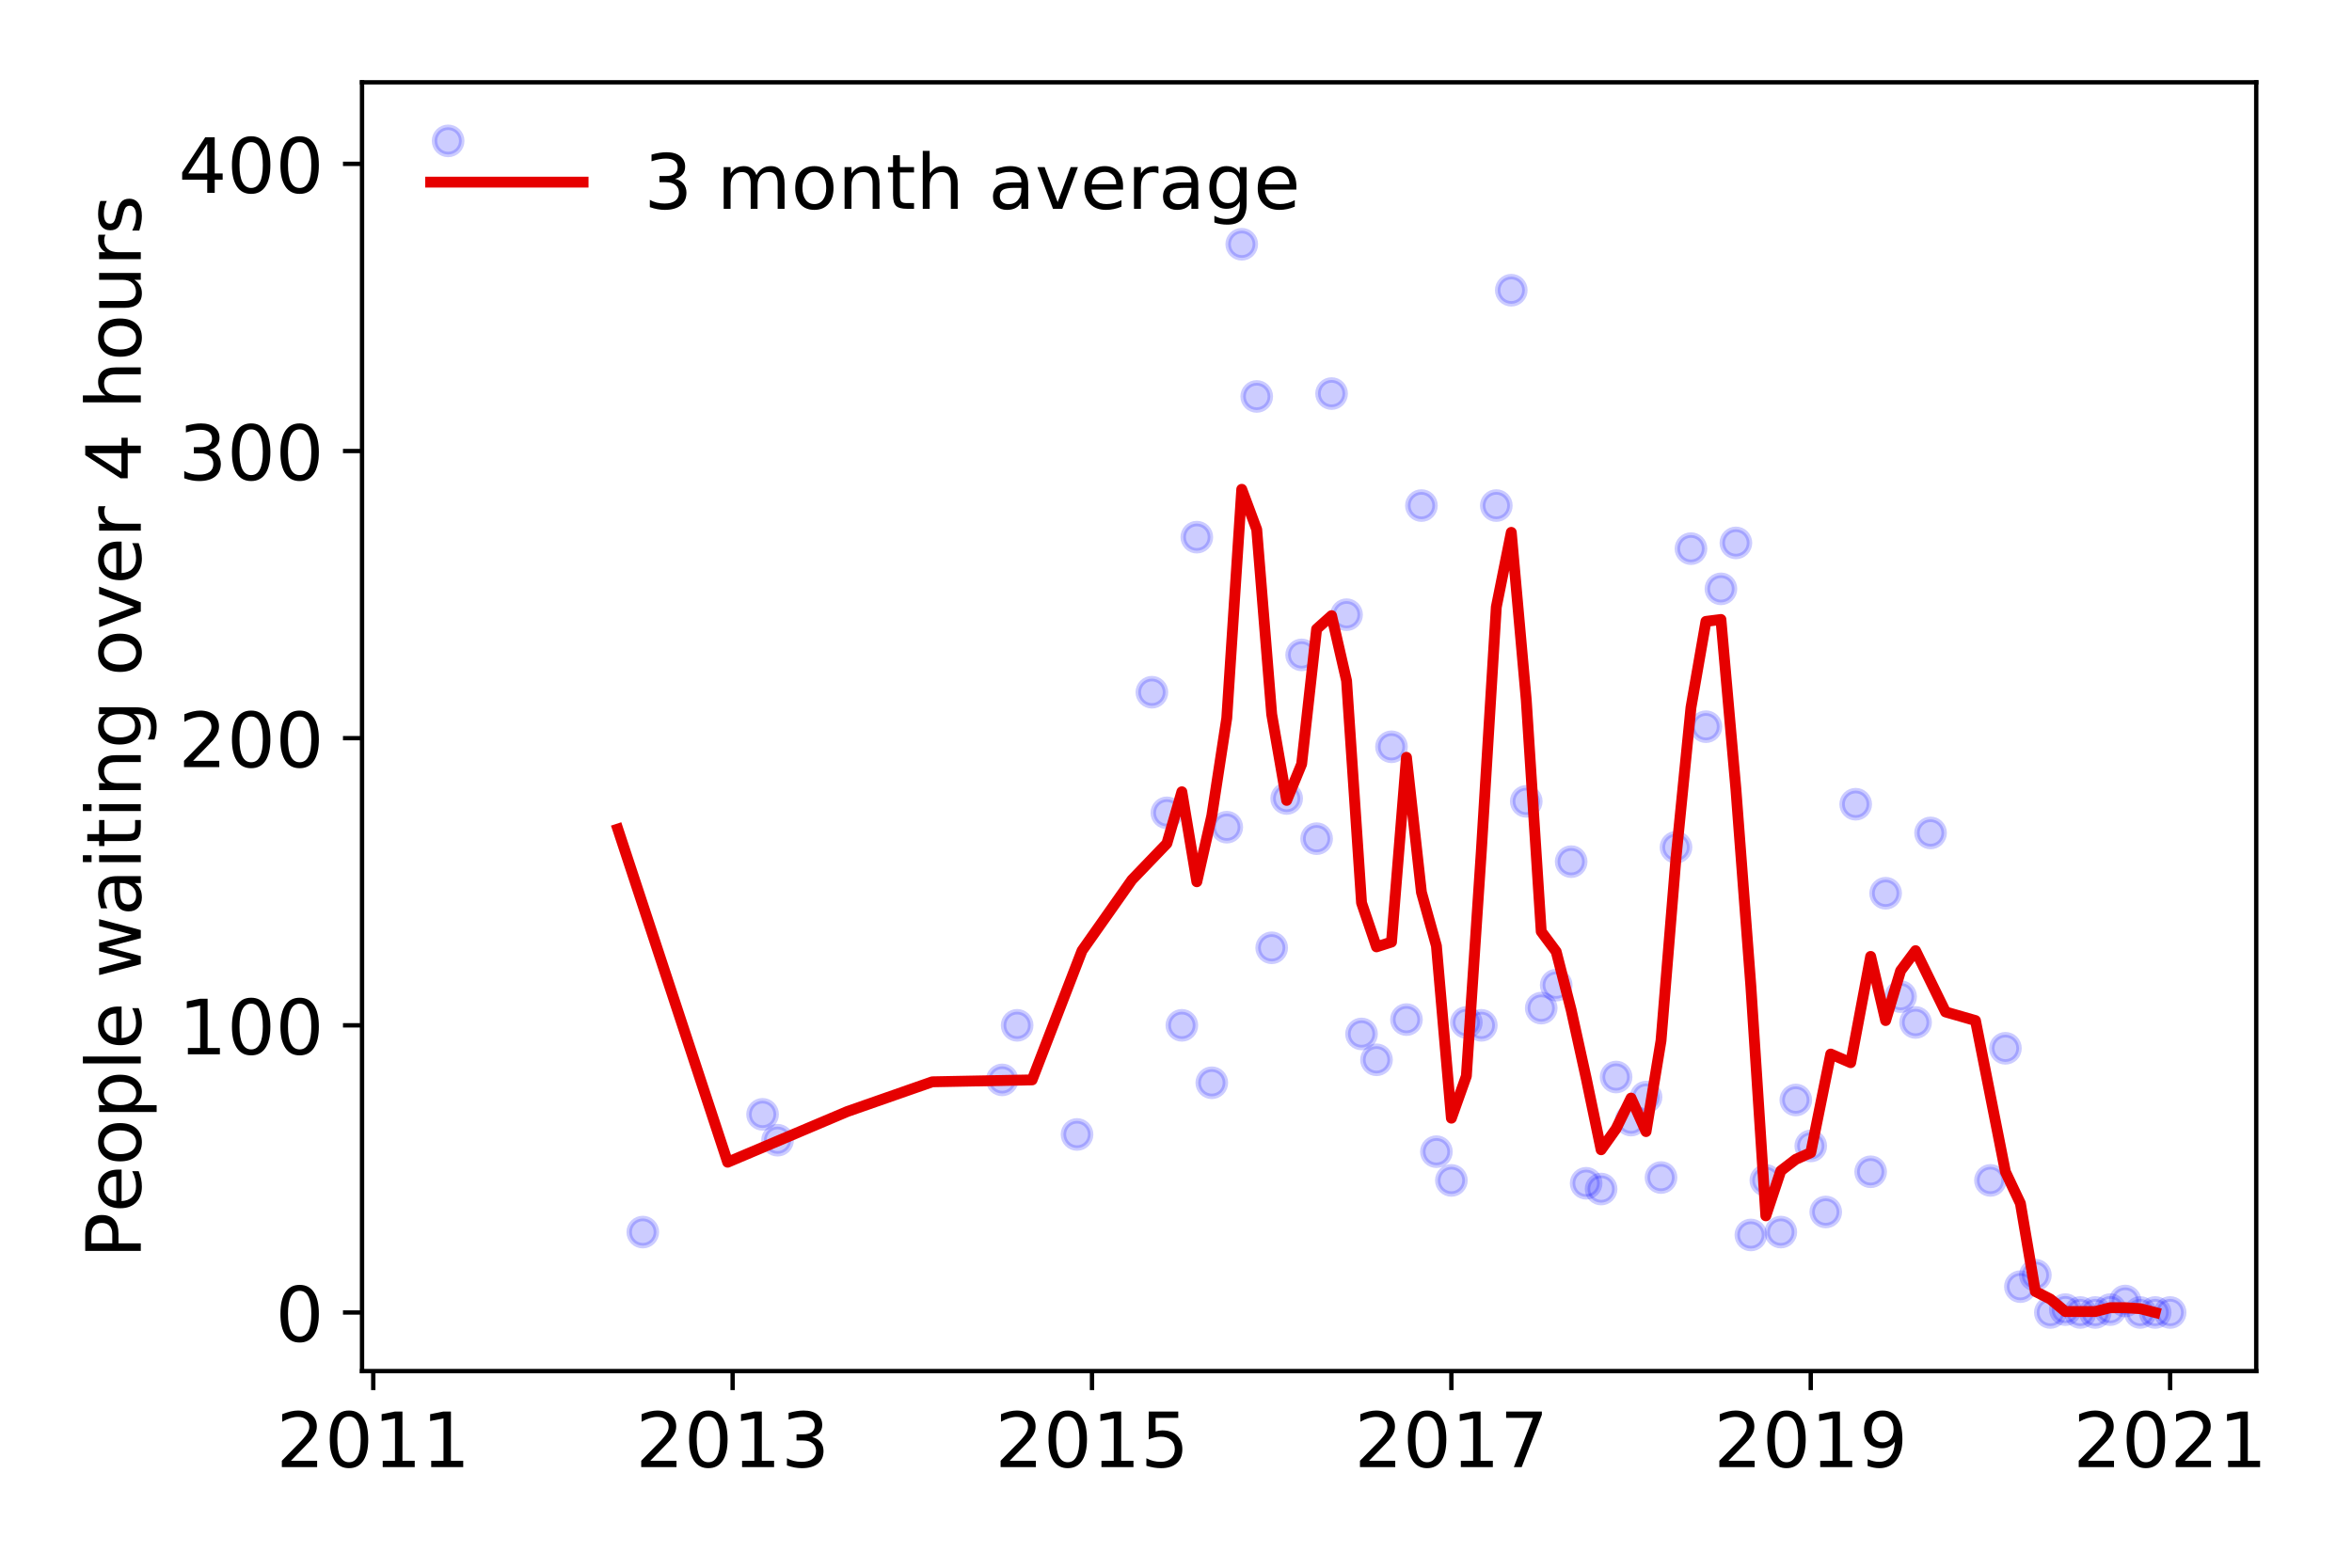 <?xml version="1.0" encoding="utf-8" standalone="no"?>
<!DOCTYPE svg PUBLIC "-//W3C//DTD SVG 1.1//EN"
  "http://www.w3.org/Graphics/SVG/1.1/DTD/svg11.dtd">
<!-- Created with matplotlib (https://matplotlib.org/) -->
<svg height="288pt" version="1.1" viewBox="0 0 432 288" width="432pt" xmlns="http://www.w3.org/2000/svg" xmlns:xlink="http://www.w3.org/1999/xlink">
 <defs>
  <style type="text/css">
*{stroke-linecap:butt;stroke-linejoin:round;}
  </style>
 </defs>
 <g id="figure_1">
  <g id="patch_1">
   <path d="M 0 288 
L 432 288 
L 432 0 
L 0 0 
z
" style="fill:#ffffff;"/>
  </g>
  <g id="axes_1">
   <g id="patch_2">
    <path d="M 66.495 251.88 
L 414.411 251.88 
L 414.411 15.12 
L 66.495 15.12 
z
" style="fill:#ffffff;"/>
   </g>
   <g id="matplotlib.axis_1">
    <g id="xtick_1">
     <g id="line2d_1">
      <defs>
       <path d="M 0 0 
L 0 3.5 
" id="ma9758c13fe" style="stroke:#000000;stroke-width:0.8;"/>
      </defs>
      <g>
       <use style="stroke:#000000;stroke-width:0.8;" x="68.558" xlink:href="#ma9758c13fe" y="251.88"/>
      </g>
     </g>
     <g id="text_1">
      <!-- 2011 -->
      <defs>
       <path d="M 19.188 8.297 
L 53.609 8.297 
L 53.609 0 
L 7.328 0 
L 7.328 8.297 
Q 12.938 14.109 22.625 23.891 
Q 32.328 33.688 34.812 36.531 
Q 39.547 41.844 41.422 45.531 
Q 43.312 49.219 43.312 52.781 
Q 43.312 58.594 39.234 62.25 
Q 35.156 65.922 28.609 65.922 
Q 23.969 65.922 18.812 64.312 
Q 13.672 62.703 7.812 59.422 
L 7.812 69.391 
Q 13.766 71.781 18.938 73 
Q 24.125 74.219 28.422 74.219 
Q 39.75 74.219 46.484 68.547 
Q 53.219 62.891 53.219 53.422 
Q 53.219 48.922 51.531 44.891 
Q 49.859 40.875 45.406 35.406 
Q 44.188 33.984 37.641 27.219 
Q 31.109 20.453 19.188 8.297 
z
" id="DejaVuSans-50"/>
       <path d="M 31.781 66.406 
Q 24.172 66.406 20.328 58.906 
Q 16.5 51.422 16.5 36.375 
Q 16.5 21.391 20.328 13.891 
Q 24.172 6.391 31.781 6.391 
Q 39.453 6.391 43.281 13.891 
Q 47.125 21.391 47.125 36.375 
Q 47.125 51.422 43.281 58.906 
Q 39.453 66.406 31.781 66.406 
z
M 31.781 74.219 
Q 44.047 74.219 50.516 64.516 
Q 56.984 54.828 56.984 36.375 
Q 56.984 17.969 50.516 8.266 
Q 44.047 -1.422 31.781 -1.422 
Q 19.531 -1.422 13.062 8.266 
Q 6.594 17.969 6.594 36.375 
Q 6.594 54.828 13.062 64.516 
Q 19.531 74.219 31.781 74.219 
z
" id="DejaVuSans-48"/>
       <path d="M 12.406 8.297 
L 28.516 8.297 
L 28.516 63.922 
L 10.984 60.406 
L 10.984 69.391 
L 28.422 72.906 
L 38.281 72.906 
L 38.281 8.297 
L 54.391 8.297 
L 54.391 0 
L 12.406 0 
z
" id="DejaVuSans-49"/>
      </defs>
      <g transform="translate(50.743 269.518)scale(0.14 -0.14)">
       <use xlink:href="#DejaVuSans-50"/>
       <use x="63.623" xlink:href="#DejaVuSans-48"/>
       <use x="127.246" xlink:href="#DejaVuSans-49"/>
       <use x="190.869" xlink:href="#DejaVuSans-49"/>
      </g>
     </g>
    </g>
    <g id="xtick_2">
     <g id="line2d_2">
      <g>
       <use style="stroke:#000000;stroke-width:0.8;" x="134.565" xlink:href="#ma9758c13fe" y="251.88"/>
      </g>
     </g>
     <g id="text_2">
      <!-- 2013 -->
      <defs>
       <path d="M 40.578 39.312 
Q 47.656 37.797 51.625 33 
Q 55.609 28.219 55.609 21.188 
Q 55.609 10.406 48.188 4.484 
Q 40.766 -1.422 27.094 -1.422 
Q 22.516 -1.422 17.656 -0.516 
Q 12.797 0.391 7.625 2.203 
L 7.625 11.719 
Q 11.719 9.328 16.594 8.109 
Q 21.484 6.891 26.812 6.891 
Q 36.078 6.891 40.938 10.547 
Q 45.797 14.203 45.797 21.188 
Q 45.797 27.641 41.281 31.266 
Q 36.766 34.906 28.719 34.906 
L 20.219 34.906 
L 20.219 43.016 
L 29.109 43.016 
Q 36.375 43.016 40.234 45.922 
Q 44.094 48.828 44.094 54.297 
Q 44.094 59.906 40.109 62.906 
Q 36.141 65.922 28.719 65.922 
Q 24.656 65.922 20.016 65.031 
Q 15.375 64.156 9.812 62.312 
L 9.812 71.094 
Q 15.438 72.656 20.344 73.438 
Q 25.25 74.219 29.594 74.219 
Q 40.828 74.219 47.359 69.109 
Q 53.906 64.016 53.906 55.328 
Q 53.906 49.266 50.438 45.094 
Q 46.969 40.922 40.578 39.312 
z
" id="DejaVuSans-51"/>
      </defs>
      <g transform="translate(116.75 269.518)scale(0.14 -0.14)">
       <use xlink:href="#DejaVuSans-50"/>
       <use x="63.623" xlink:href="#DejaVuSans-48"/>
       <use x="127.246" xlink:href="#DejaVuSans-49"/>
       <use x="190.869" xlink:href="#DejaVuSans-51"/>
      </g>
     </g>
    </g>
    <g id="xtick_3">
     <g id="line2d_3">
      <g>
       <use style="stroke:#000000;stroke-width:0.8;" x="200.573" xlink:href="#ma9758c13fe" y="251.88"/>
      </g>
     </g>
     <g id="text_3">
      <!-- 2015 -->
      <defs>
       <path d="M 10.797 72.906 
L 49.516 72.906 
L 49.516 64.594 
L 19.828 64.594 
L 19.828 46.734 
Q 21.969 47.469 24.109 47.828 
Q 26.266 48.188 28.422 48.188 
Q 40.625 48.188 47.75 41.5 
Q 54.891 34.812 54.891 23.391 
Q 54.891 11.625 47.562 5.094 
Q 40.234 -1.422 26.906 -1.422 
Q 22.312 -1.422 17.547 -0.641 
Q 12.797 0.141 7.719 1.703 
L 7.719 11.625 
Q 12.109 9.234 16.797 8.062 
Q 21.484 6.891 26.703 6.891 
Q 35.156 6.891 40.078 11.328 
Q 45.016 15.766 45.016 23.391 
Q 45.016 31 40.078 35.438 
Q 35.156 39.891 26.703 39.891 
Q 22.75 39.891 18.812 39.016 
Q 14.891 38.141 10.797 36.281 
z
" id="DejaVuSans-53"/>
      </defs>
      <g transform="translate(182.758 269.518)scale(0.14 -0.14)">
       <use xlink:href="#DejaVuSans-50"/>
       <use x="63.623" xlink:href="#DejaVuSans-48"/>
       <use x="127.246" xlink:href="#DejaVuSans-49"/>
       <use x="190.869" xlink:href="#DejaVuSans-53"/>
      </g>
     </g>
    </g>
    <g id="xtick_4">
     <g id="line2d_4">
      <g>
       <use style="stroke:#000000;stroke-width:0.8;" x="266.581" xlink:href="#ma9758c13fe" y="251.88"/>
      </g>
     </g>
     <g id="text_4">
      <!-- 2017 -->
      <defs>
       <path d="M 8.203 72.906 
L 55.078 72.906 
L 55.078 68.703 
L 28.609 0 
L 18.312 0 
L 43.219 64.594 
L 8.203 64.594 
z
" id="DejaVuSans-55"/>
      </defs>
      <g transform="translate(248.766 269.518)scale(0.14 -0.14)">
       <use xlink:href="#DejaVuSans-50"/>
       <use x="63.623" xlink:href="#DejaVuSans-48"/>
       <use x="127.246" xlink:href="#DejaVuSans-49"/>
       <use x="190.869" xlink:href="#DejaVuSans-55"/>
      </g>
     </g>
    </g>
    <g id="xtick_5">
     <g id="line2d_5">
      <g>
       <use style="stroke:#000000;stroke-width:0.8;" x="332.589" xlink:href="#ma9758c13fe" y="251.88"/>
      </g>
     </g>
     <g id="text_5">
      <!-- 2019 -->
      <defs>
       <path d="M 10.984 1.516 
L 10.984 10.5 
Q 14.703 8.734 18.5 7.812 
Q 22.312 6.891 25.984 6.891 
Q 35.75 6.891 40.891 13.453 
Q 46.047 20.016 46.781 33.406 
Q 43.953 29.203 39.594 26.953 
Q 35.25 24.703 29.984 24.703 
Q 19.047 24.703 12.672 31.312 
Q 6.297 37.938 6.297 49.422 
Q 6.297 60.641 12.938 67.422 
Q 19.578 74.219 30.609 74.219 
Q 43.266 74.219 49.922 64.516 
Q 56.594 54.828 56.594 36.375 
Q 56.594 19.141 48.406 8.859 
Q 40.234 -1.422 26.422 -1.422 
Q 22.703 -1.422 18.891 -0.688 
Q 15.094 0.047 10.984 1.516 
z
M 30.609 32.422 
Q 37.25 32.422 41.125 36.953 
Q 45.016 41.5 45.016 49.422 
Q 45.016 57.281 41.125 61.844 
Q 37.25 66.406 30.609 66.406 
Q 23.969 66.406 20.094 61.844 
Q 16.219 57.281 16.219 49.422 
Q 16.219 41.5 20.094 36.953 
Q 23.969 32.422 30.609 32.422 
z
" id="DejaVuSans-57"/>
      </defs>
      <g transform="translate(314.774 269.518)scale(0.14 -0.14)">
       <use xlink:href="#DejaVuSans-50"/>
       <use x="63.623" xlink:href="#DejaVuSans-48"/>
       <use x="127.246" xlink:href="#DejaVuSans-49"/>
       <use x="190.869" xlink:href="#DejaVuSans-57"/>
      </g>
     </g>
    </g>
    <g id="xtick_6">
     <g id="line2d_6">
      <g>
       <use style="stroke:#000000;stroke-width:0.8;" x="398.596" xlink:href="#ma9758c13fe" y="251.88"/>
      </g>
     </g>
     <g id="text_6">
      <!-- 2021 -->
      <g transform="translate(380.781 269.518)scale(0.14 -0.14)">
       <use xlink:href="#DejaVuSans-50"/>
       <use x="63.623" xlink:href="#DejaVuSans-48"/>
       <use x="127.246" xlink:href="#DejaVuSans-50"/>
       <use x="190.869" xlink:href="#DejaVuSans-49"/>
      </g>
     </g>
    </g>
   </g>
   <g id="matplotlib.axis_2">
    <g id="ytick_1">
     <g id="line2d_7">
      <defs>
       <path d="M 0 0 
L -3.5 0 
" id="m20f9f2b9b8" style="stroke:#000000;stroke-width:0.8;"/>
      </defs>
      <g>
       <use style="stroke:#000000;stroke-width:0.8;" x="66.495" xlink:href="#m20f9f2b9b8" y="241.118"/>
      </g>
     </g>
     <g id="text_7">
      <!-- 0 -->
      <g transform="translate(50.587 246.437)scale(0.14 -0.14)">
       <use xlink:href="#DejaVuSans-48"/>
      </g>
     </g>
    </g>
    <g id="ytick_2">
     <g id="line2d_8">
      <g>
       <use style="stroke:#000000;stroke-width:0.8;" x="66.495" xlink:href="#m20f9f2b9b8" y="188.364"/>
      </g>
     </g>
     <g id="text_8">
      <!-- 100 -->
      <g transform="translate(32.773 193.683)scale(0.14 -0.14)">
       <use xlink:href="#DejaVuSans-49"/>
       <use x="63.623" xlink:href="#DejaVuSans-48"/>
       <use x="127.246" xlink:href="#DejaVuSans-48"/>
      </g>
     </g>
    </g>
    <g id="ytick_3">
     <g id="line2d_9">
      <g>
       <use style="stroke:#000000;stroke-width:0.8;" x="66.495" xlink:href="#m20f9f2b9b8" y="135.61"/>
      </g>
     </g>
     <g id="text_9">
      <!-- 200 -->
      <g transform="translate(32.773 140.929)scale(0.14 -0.14)">
       <use xlink:href="#DejaVuSans-50"/>
       <use x="63.623" xlink:href="#DejaVuSans-48"/>
       <use x="127.246" xlink:href="#DejaVuSans-48"/>
      </g>
     </g>
    </g>
    <g id="ytick_4">
     <g id="line2d_10">
      <g>
       <use style="stroke:#000000;stroke-width:0.8;" x="66.495" xlink:href="#m20f9f2b9b8" y="82.856"/>
      </g>
     </g>
     <g id="text_10">
      <!-- 300 -->
      <g transform="translate(32.773 88.175)scale(0.14 -0.14)">
       <use xlink:href="#DejaVuSans-51"/>
       <use x="63.623" xlink:href="#DejaVuSans-48"/>
       <use x="127.246" xlink:href="#DejaVuSans-48"/>
      </g>
     </g>
    </g>
    <g id="ytick_5">
     <g id="line2d_11">
      <g>
       <use style="stroke:#000000;stroke-width:0.8;" x="66.495" xlink:href="#m20f9f2b9b8" y="30.102"/>
      </g>
     </g>
     <g id="text_11">
      <!-- 400 -->
      <defs>
       <path d="M 37.797 64.312 
L 12.891 25.391 
L 37.797 25.391 
z
M 35.203 72.906 
L 47.609 72.906 
L 47.609 25.391 
L 58.016 25.391 
L 58.016 17.188 
L 47.609 17.188 
L 47.609 0 
L 37.797 0 
L 37.797 17.188 
L 4.891 17.188 
L 4.891 26.703 
z
" id="DejaVuSans-52"/>
      </defs>
      <g transform="translate(32.773 35.421)scale(0.14 -0.14)">
       <use xlink:href="#DejaVuSans-52"/>
       <use x="63.623" xlink:href="#DejaVuSans-48"/>
       <use x="127.246" xlink:href="#DejaVuSans-48"/>
      </g>
     </g>
    </g>
    <g id="text_12">
     <!-- People waiting over 4 hours -->
     <defs>
      <path d="M 19.672 64.797 
L 19.672 37.406 
L 32.078 37.406 
Q 38.969 37.406 42.719 40.969 
Q 46.484 44.531 46.484 51.125 
Q 46.484 57.672 42.719 61.234 
Q 38.969 64.797 32.078 64.797 
z
M 9.812 72.906 
L 32.078 72.906 
Q 44.344 72.906 50.609 67.359 
Q 56.891 61.812 56.891 51.125 
Q 56.891 40.328 50.609 34.812 
Q 44.344 29.297 32.078 29.297 
L 19.672 29.297 
L 19.672 0 
L 9.812 0 
z
" id="DejaVuSans-80"/>
      <path d="M 56.203 29.594 
L 56.203 25.203 
L 14.891 25.203 
Q 15.484 15.922 20.484 11.062 
Q 25.484 6.203 34.422 6.203 
Q 39.594 6.203 44.453 7.469 
Q 49.312 8.734 54.109 11.281 
L 54.109 2.781 
Q 49.266 0.734 44.188 -0.344 
Q 39.109 -1.422 33.891 -1.422 
Q 20.797 -1.422 13.156 6.188 
Q 5.516 13.812 5.516 26.812 
Q 5.516 40.234 12.766 48.109 
Q 20.016 56 32.328 56 
Q 43.359 56 49.781 48.891 
Q 56.203 41.797 56.203 29.594 
z
M 47.219 32.234 
Q 47.125 39.594 43.094 43.984 
Q 39.062 48.391 32.422 48.391 
Q 24.906 48.391 20.391 44.141 
Q 15.875 39.891 15.188 32.172 
z
" id="DejaVuSans-101"/>
      <path d="M 30.609 48.391 
Q 23.391 48.391 19.188 42.75 
Q 14.984 37.109 14.984 27.297 
Q 14.984 17.484 19.156 11.844 
Q 23.344 6.203 30.609 6.203 
Q 37.797 6.203 41.984 11.859 
Q 46.188 17.531 46.188 27.297 
Q 46.188 37.016 41.984 42.703 
Q 37.797 48.391 30.609 48.391 
z
M 30.609 56 
Q 42.328 56 49.016 48.375 
Q 55.719 40.766 55.719 27.297 
Q 55.719 13.875 49.016 6.219 
Q 42.328 -1.422 30.609 -1.422 
Q 18.844 -1.422 12.172 6.219 
Q 5.516 13.875 5.516 27.297 
Q 5.516 40.766 12.172 48.375 
Q 18.844 56 30.609 56 
z
" id="DejaVuSans-111"/>
      <path d="M 18.109 8.203 
L 18.109 -20.797 
L 9.078 -20.797 
L 9.078 54.688 
L 18.109 54.688 
L 18.109 46.391 
Q 20.953 51.266 25.266 53.625 
Q 29.594 56 35.594 56 
Q 45.562 56 51.781 48.094 
Q 58.016 40.188 58.016 27.297 
Q 58.016 14.406 51.781 6.484 
Q 45.562 -1.422 35.594 -1.422 
Q 29.594 -1.422 25.266 0.953 
Q 20.953 3.328 18.109 8.203 
z
M 48.688 27.297 
Q 48.688 37.203 44.609 42.844 
Q 40.531 48.484 33.406 48.484 
Q 26.266 48.484 22.188 42.844 
Q 18.109 37.203 18.109 27.297 
Q 18.109 17.391 22.188 11.75 
Q 26.266 6.109 33.406 6.109 
Q 40.531 6.109 44.609 11.75 
Q 48.688 17.391 48.688 27.297 
z
" id="DejaVuSans-112"/>
      <path d="M 9.422 75.984 
L 18.406 75.984 
L 18.406 0 
L 9.422 0 
z
" id="DejaVuSans-108"/>
      <path id="DejaVuSans-32"/>
      <path d="M 4.203 54.688 
L 13.188 54.688 
L 24.422 12.016 
L 35.594 54.688 
L 46.188 54.688 
L 57.422 12.016 
L 68.609 54.688 
L 77.594 54.688 
L 63.281 0 
L 52.688 0 
L 40.922 44.828 
L 29.109 0 
L 18.5 0 
z
" id="DejaVuSans-119"/>
      <path d="M 34.281 27.484 
Q 23.391 27.484 19.188 25 
Q 14.984 22.516 14.984 16.5 
Q 14.984 11.719 18.141 8.906 
Q 21.297 6.109 26.703 6.109 
Q 34.188 6.109 38.703 11.406 
Q 43.219 16.703 43.219 25.484 
L 43.219 27.484 
z
M 52.203 31.203 
L 52.203 0 
L 43.219 0 
L 43.219 8.297 
Q 40.141 3.328 35.547 0.953 
Q 30.953 -1.422 24.312 -1.422 
Q 15.922 -1.422 10.953 3.297 
Q 6 8.016 6 15.922 
Q 6 25.141 12.172 29.828 
Q 18.359 34.516 30.609 34.516 
L 43.219 34.516 
L 43.219 35.406 
Q 43.219 41.609 39.141 45 
Q 35.062 48.391 27.688 48.391 
Q 23 48.391 18.547 47.266 
Q 14.109 46.141 10.016 43.891 
L 10.016 52.203 
Q 14.938 54.109 19.578 55.047 
Q 24.219 56 28.609 56 
Q 40.484 56 46.344 49.844 
Q 52.203 43.703 52.203 31.203 
z
" id="DejaVuSans-97"/>
      <path d="M 9.422 54.688 
L 18.406 54.688 
L 18.406 0 
L 9.422 0 
z
M 9.422 75.984 
L 18.406 75.984 
L 18.406 64.594 
L 9.422 64.594 
z
" id="DejaVuSans-105"/>
      <path d="M 18.312 70.219 
L 18.312 54.688 
L 36.812 54.688 
L 36.812 47.703 
L 18.312 47.703 
L 18.312 18.016 
Q 18.312 11.328 20.141 9.422 
Q 21.969 7.516 27.594 7.516 
L 36.812 7.516 
L 36.812 0 
L 27.594 0 
Q 17.188 0 13.234 3.875 
Q 9.281 7.766 9.281 18.016 
L 9.281 47.703 
L 2.688 47.703 
L 2.688 54.688 
L 9.281 54.688 
L 9.281 70.219 
z
" id="DejaVuSans-116"/>
      <path d="M 54.891 33.016 
L 54.891 0 
L 45.906 0 
L 45.906 32.719 
Q 45.906 40.484 42.875 44.328 
Q 39.844 48.188 33.797 48.188 
Q 26.516 48.188 22.312 43.547 
Q 18.109 38.922 18.109 30.906 
L 18.109 0 
L 9.078 0 
L 9.078 54.688 
L 18.109 54.688 
L 18.109 46.188 
Q 21.344 51.125 25.703 53.562 
Q 30.078 56 35.797 56 
Q 45.219 56 50.047 50.172 
Q 54.891 44.344 54.891 33.016 
z
" id="DejaVuSans-110"/>
      <path d="M 45.406 27.984 
Q 45.406 37.75 41.375 43.109 
Q 37.359 48.484 30.078 48.484 
Q 22.859 48.484 18.828 43.109 
Q 14.797 37.75 14.797 27.984 
Q 14.797 18.266 18.828 12.891 
Q 22.859 7.516 30.078 7.516 
Q 37.359 7.516 41.375 12.891 
Q 45.406 18.266 45.406 27.984 
z
M 54.391 6.781 
Q 54.391 -7.172 48.188 -13.984 
Q 42 -20.797 29.203 -20.797 
Q 24.469 -20.797 20.266 -20.094 
Q 16.062 -19.391 12.109 -17.922 
L 12.109 -9.188 
Q 16.062 -11.328 19.922 -12.344 
Q 23.781 -13.375 27.781 -13.375 
Q 36.625 -13.375 41.016 -8.766 
Q 45.406 -4.156 45.406 5.172 
L 45.406 9.625 
Q 42.625 4.781 38.281 2.391 
Q 33.938 0 27.875 0 
Q 17.828 0 11.672 7.656 
Q 5.516 15.328 5.516 27.984 
Q 5.516 40.672 11.672 48.328 
Q 17.828 56 27.875 56 
Q 33.938 56 38.281 53.609 
Q 42.625 51.219 45.406 46.391 
L 45.406 54.688 
L 54.391 54.688 
z
" id="DejaVuSans-103"/>
      <path d="M 2.984 54.688 
L 12.5 54.688 
L 29.594 8.797 
L 46.688 54.688 
L 56.203 54.688 
L 35.688 0 
L 23.484 0 
z
" id="DejaVuSans-118"/>
      <path d="M 41.109 46.297 
Q 39.594 47.172 37.812 47.578 
Q 36.031 48 33.891 48 
Q 26.266 48 22.188 43.047 
Q 18.109 38.094 18.109 28.812 
L 18.109 0 
L 9.078 0 
L 9.078 54.688 
L 18.109 54.688 
L 18.109 46.188 
Q 20.953 51.172 25.484 53.578 
Q 30.031 56 36.531 56 
Q 37.453 56 38.578 55.875 
Q 39.703 55.766 41.062 55.516 
z
" id="DejaVuSans-114"/>
      <path d="M 54.891 33.016 
L 54.891 0 
L 45.906 0 
L 45.906 32.719 
Q 45.906 40.484 42.875 44.328 
Q 39.844 48.188 33.797 48.188 
Q 26.516 48.188 22.312 43.547 
Q 18.109 38.922 18.109 30.906 
L 18.109 0 
L 9.078 0 
L 9.078 75.984 
L 18.109 75.984 
L 18.109 46.188 
Q 21.344 51.125 25.703 53.562 
Q 30.078 56 35.797 56 
Q 45.219 56 50.047 50.172 
Q 54.891 44.344 54.891 33.016 
z
" id="DejaVuSans-104"/>
      <path d="M 8.5 21.578 
L 8.5 54.688 
L 17.484 54.688 
L 17.484 21.922 
Q 17.484 14.156 20.5 10.266 
Q 23.531 6.391 29.594 6.391 
Q 36.859 6.391 41.078 11.031 
Q 45.312 15.672 45.312 23.688 
L 45.312 54.688 
L 54.297 54.688 
L 54.297 0 
L 45.312 0 
L 45.312 8.406 
Q 42.047 3.422 37.719 1 
Q 33.406 -1.422 27.688 -1.422 
Q 18.266 -1.422 13.375 4.438 
Q 8.5 10.297 8.5 21.578 
z
M 31.109 56 
z
" id="DejaVuSans-117"/>
      <path d="M 44.281 53.078 
L 44.281 44.578 
Q 40.484 46.531 36.375 47.5 
Q 32.281 48.484 27.875 48.484 
Q 21.188 48.484 17.844 46.438 
Q 14.5 44.391 14.5 40.281 
Q 14.5 37.156 16.891 35.375 
Q 19.281 33.594 26.516 31.984 
L 29.594 31.297 
Q 39.156 29.25 43.188 25.516 
Q 47.219 21.781 47.219 15.094 
Q 47.219 7.469 41.188 3.016 
Q 35.156 -1.422 24.609 -1.422 
Q 20.219 -1.422 15.453 -0.562 
Q 10.688 0.297 5.422 2 
L 5.422 11.281 
Q 10.406 8.688 15.234 7.391 
Q 20.062 6.109 24.812 6.109 
Q 31.156 6.109 34.562 8.281 
Q 37.984 10.453 37.984 14.406 
Q 37.984 18.062 35.516 20.016 
Q 33.062 21.969 24.703 23.781 
L 21.578 24.516 
Q 13.234 26.266 9.516 29.906 
Q 5.812 33.547 5.812 39.891 
Q 5.812 47.609 11.281 51.797 
Q 16.75 56 26.812 56 
Q 31.781 56 36.172 55.266 
Q 40.578 54.547 44.281 53.078 
z
" id="DejaVuSans-115"/>
     </defs>
     <g transform="translate(25.861 231.175)rotate(-90)scale(0.14 -0.14)">
      <use xlink:href="#DejaVuSans-80"/>
      <use x="60.256" xlink:href="#DejaVuSans-101"/>
      <use x="121.779" xlink:href="#DejaVuSans-111"/>
      <use x="182.961" xlink:href="#DejaVuSans-112"/>
      <use x="246.438" xlink:href="#DejaVuSans-108"/>
      <use x="274.221" xlink:href="#DejaVuSans-101"/>
      <use x="335.744" xlink:href="#DejaVuSans-32"/>
      <use x="367.531" xlink:href="#DejaVuSans-119"/>
      <use x="449.318" xlink:href="#DejaVuSans-97"/>
      <use x="510.598" xlink:href="#DejaVuSans-105"/>
      <use x="538.381" xlink:href="#DejaVuSans-116"/>
      <use x="577.59" xlink:href="#DejaVuSans-105"/>
      <use x="605.373" xlink:href="#DejaVuSans-110"/>
      <use x="668.752" xlink:href="#DejaVuSans-103"/>
      <use x="732.229" xlink:href="#DejaVuSans-32"/>
      <use x="764.016" xlink:href="#DejaVuSans-111"/>
      <use x="825.197" xlink:href="#DejaVuSans-118"/>
      <use x="884.377" xlink:href="#DejaVuSans-101"/>
      <use x="945.9" xlink:href="#DejaVuSans-114"/>
      <use x="987.014" xlink:href="#DejaVuSans-32"/>
      <use x="1018.801" xlink:href="#DejaVuSans-52"/>
      <use x="1082.424" xlink:href="#DejaVuSans-32"/>
      <use x="1114.211" xlink:href="#DejaVuSans-104"/>
      <use x="1177.59" xlink:href="#DejaVuSans-111"/>
      <use x="1238.771" xlink:href="#DejaVuSans-117"/>
      <use x="1302.15" xlink:href="#DejaVuSans-114"/>
      <use x="1343.264" xlink:href="#DejaVuSans-115"/>
     </g>
    </g>
   </g>
   <g id="line2d_12">
    <defs>
     <path d="M 0 2.5 
C 0.663 2.5 1.299 2.237 1.768 1.768 
C 2.237 1.299 2.5 0.663 2.5 0 
C 2.5 -0.663 2.237 -1.299 1.768 -1.768 
C 1.299 -2.237 0.663 -2.5 0 -2.5 
C -0.663 -2.5 -1.299 -2.237 -1.768 -1.768 
C -2.237 -1.299 -2.5 -0.663 -2.5 0 
C -2.5 0.663 -2.237 1.299 -1.768 1.768 
C -1.299 2.237 -0.663 2.5 0 2.5 
z
" id="m2841884a6e" style="stroke:#0000ff;stroke-opacity:0.2;"/>
    </defs>
    <g clip-path="url(#pd7ca442ab7)">
     <use style="fill:#0000ff;fill-opacity:0.2;stroke:#0000ff;stroke-opacity:0.2;" x="398.596" xlink:href="#m2841884a6e" y="241.118"/>
     <use style="fill:#0000ff;fill-opacity:0.2;stroke:#0000ff;stroke-opacity:0.2;" x="395.846" xlink:href="#m2841884a6e" y="241.118"/>
     <use style="fill:#0000ff;fill-opacity:0.2;stroke:#0000ff;stroke-opacity:0.2;" x="393.096" xlink:href="#m2841884a6e" y="241.118"/>
     <use style="fill:#0000ff;fill-opacity:0.2;stroke:#0000ff;stroke-opacity:0.2;" x="390.345" xlink:href="#m2841884a6e" y="239.008"/>
     <use style="fill:#0000ff;fill-opacity:0.2;stroke:#0000ff;stroke-opacity:0.2;" x="387.595" xlink:href="#m2841884a6e" y="240.591"/>
     <use style="fill:#0000ff;fill-opacity:0.2;stroke:#0000ff;stroke-opacity:0.2;" x="384.845" xlink:href="#m2841884a6e" y="241.118"/>
     <use style="fill:#0000ff;fill-opacity:0.2;stroke:#0000ff;stroke-opacity:0.2;" x="382.094" xlink:href="#m2841884a6e" y="241.118"/>
     <use style="fill:#0000ff;fill-opacity:0.2;stroke:#0000ff;stroke-opacity:0.2;" x="379.344" xlink:href="#m2841884a6e" y="240.591"/>
     <use style="fill:#0000ff;fill-opacity:0.2;stroke:#0000ff;stroke-opacity:0.2;" x="376.594" xlink:href="#m2841884a6e" y="241.118"/>
     <use style="fill:#0000ff;fill-opacity:0.2;stroke:#0000ff;stroke-opacity:0.2;" x="373.843" xlink:href="#m2841884a6e" y="234.26"/>
     <use style="fill:#0000ff;fill-opacity:0.2;stroke:#0000ff;stroke-opacity:0.2;" x="371.093" xlink:href="#m2841884a6e" y="236.37"/>
     <use style="fill:#0000ff;fill-opacity:0.2;stroke:#0000ff;stroke-opacity:0.2;" x="368.343" xlink:href="#m2841884a6e" y="192.584"/>
     <use style="fill:#0000ff;fill-opacity:0.2;stroke:#0000ff;stroke-opacity:0.2;" x="365.592" xlink:href="#m2841884a6e" y="216.851"/>
     <use style="fill:#0000ff;fill-opacity:0.2;stroke:#0000ff;stroke-opacity:0.2;" x="354.591" xlink:href="#m2841884a6e" y="153.019"/>
     <use style="fill:#0000ff;fill-opacity:0.2;stroke:#0000ff;stroke-opacity:0.2;" x="351.841" xlink:href="#m2841884a6e" y="187.837"/>
     <use style="fill:#0000ff;fill-opacity:0.2;stroke:#0000ff;stroke-opacity:0.2;" x="349.091" xlink:href="#m2841884a6e" y="183.089"/>
     <use style="fill:#0000ff;fill-opacity:0.2;stroke:#0000ff;stroke-opacity:0.2;" x="346.34" xlink:href="#m2841884a6e" y="164.097"/>
     <use style="fill:#0000ff;fill-opacity:0.2;stroke:#0000ff;stroke-opacity:0.2;" x="343.59" xlink:href="#m2841884a6e" y="215.269"/>
     <use style="fill:#0000ff;fill-opacity:0.2;stroke:#0000ff;stroke-opacity:0.2;" x="340.84" xlink:href="#m2841884a6e" y="147.744"/>
     <use style="fill:#0000ff;fill-opacity:0.2;stroke:#0000ff;stroke-opacity:0.2;" x="335.339" xlink:href="#m2841884a6e" y="222.654"/>
     <use style="fill:#0000ff;fill-opacity:0.2;stroke:#0000ff;stroke-opacity:0.2;" x="332.589" xlink:href="#m2841884a6e" y="210.521"/>
     <use style="fill:#0000ff;fill-opacity:0.2;stroke:#0000ff;stroke-opacity:0.2;" x="329.838" xlink:href="#m2841884a6e" y="202.08"/>
     <use style="fill:#0000ff;fill-opacity:0.2;stroke:#0000ff;stroke-opacity:0.2;" x="327.088" xlink:href="#m2841884a6e" y="226.347"/>
     <use style="fill:#0000ff;fill-opacity:0.2;stroke:#0000ff;stroke-opacity:0.2;" x="324.338" xlink:href="#m2841884a6e" y="216.851"/>
     <use style="fill:#0000ff;fill-opacity:0.2;stroke:#0000ff;stroke-opacity:0.2;" x="321.587" xlink:href="#m2841884a6e" y="226.875"/>
     <use style="fill:#0000ff;fill-opacity:0.2;stroke:#0000ff;stroke-opacity:0.2;" x="318.837" xlink:href="#m2841884a6e" y="99.737"/>
     <use style="fill:#0000ff;fill-opacity:0.2;stroke:#0000ff;stroke-opacity:0.2;" x="316.087" xlink:href="#m2841884a6e" y="108.178"/>
     <use style="fill:#0000ff;fill-opacity:0.2;stroke:#0000ff;stroke-opacity:0.2;" x="313.336" xlink:href="#m2841884a6e" y="133.5"/>
     <use style="fill:#0000ff;fill-opacity:0.2;stroke:#0000ff;stroke-opacity:0.2;" x="310.586" xlink:href="#m2841884a6e" y="100.793"/>
     <use style="fill:#0000ff;fill-opacity:0.2;stroke:#0000ff;stroke-opacity:0.2;" x="307.836" xlink:href="#m2841884a6e" y="155.657"/>
     <use style="fill:#0000ff;fill-opacity:0.2;stroke:#0000ff;stroke-opacity:0.2;" x="305.085" xlink:href="#m2841884a6e" y="216.324"/>
     <use style="fill:#0000ff;fill-opacity:0.2;stroke:#0000ff;stroke-opacity:0.2;" x="302.335" xlink:href="#m2841884a6e" y="201.553"/>
     <use style="fill:#0000ff;fill-opacity:0.2;stroke:#0000ff;stroke-opacity:0.2;" x="299.585" xlink:href="#m2841884a6e" y="205.773"/>
     <use style="fill:#0000ff;fill-opacity:0.2;stroke:#0000ff;stroke-opacity:0.2;" x="296.834" xlink:href="#m2841884a6e" y="197.86"/>
     <use style="fill:#0000ff;fill-opacity:0.2;stroke:#0000ff;stroke-opacity:0.2;" x="294.084" xlink:href="#m2841884a6e" y="218.434"/>
     <use style="fill:#0000ff;fill-opacity:0.2;stroke:#0000ff;stroke-opacity:0.2;" x="291.334" xlink:href="#m2841884a6e" y="217.379"/>
     <use style="fill:#0000ff;fill-opacity:0.2;stroke:#0000ff;stroke-opacity:0.2;" x="288.583" xlink:href="#m2841884a6e" y="158.294"/>
     <use style="fill:#0000ff;fill-opacity:0.2;stroke:#0000ff;stroke-opacity:0.2;" x="285.833" xlink:href="#m2841884a6e" y="180.979"/>
     <use style="fill:#0000ff;fill-opacity:0.2;stroke:#0000ff;stroke-opacity:0.2;" x="283.083" xlink:href="#m2841884a6e" y="185.199"/>
     <use style="fill:#0000ff;fill-opacity:0.2;stroke:#0000ff;stroke-opacity:0.2;" x="280.333" xlink:href="#m2841884a6e" y="147.216"/>
     <use style="fill:#0000ff;fill-opacity:0.2;stroke:#0000ff;stroke-opacity:0.2;" x="277.582" xlink:href="#m2841884a6e" y="53.314"/>
     <use style="fill:#0000ff;fill-opacity:0.2;stroke:#0000ff;stroke-opacity:0.2;" x="274.832" xlink:href="#m2841884a6e" y="92.879"/>
     <use style="fill:#0000ff;fill-opacity:0.2;stroke:#0000ff;stroke-opacity:0.2;" x="272.082" xlink:href="#m2841884a6e" y="188.364"/>
     <use style="fill:#0000ff;fill-opacity:0.2;stroke:#0000ff;stroke-opacity:0.2;" x="269.331" xlink:href="#m2841884a6e" y="187.837"/>
     <use style="fill:#0000ff;fill-opacity:0.2;stroke:#0000ff;stroke-opacity:0.2;" x="266.581" xlink:href="#m2841884a6e" y="216.851"/>
     <use style="fill:#0000ff;fill-opacity:0.2;stroke:#0000ff;stroke-opacity:0.2;" x="263.831" xlink:href="#m2841884a6e" y="211.576"/>
     <use style="fill:#0000ff;fill-opacity:0.2;stroke:#0000ff;stroke-opacity:0.2;" x="261.08" xlink:href="#m2841884a6e" y="92.879"/>
     <use style="fill:#0000ff;fill-opacity:0.2;stroke:#0000ff;stroke-opacity:0.2;" x="258.33" xlink:href="#m2841884a6e" y="187.309"/>
     <use style="fill:#0000ff;fill-opacity:0.2;stroke:#0000ff;stroke-opacity:0.2;" x="255.58" xlink:href="#m2841884a6e" y="137.193"/>
     <use style="fill:#0000ff;fill-opacity:0.2;stroke:#0000ff;stroke-opacity:0.2;" x="252.829" xlink:href="#m2841884a6e" y="194.695"/>
     <use style="fill:#0000ff;fill-opacity:0.2;stroke:#0000ff;stroke-opacity:0.2;" x="250.079" xlink:href="#m2841884a6e" y="189.947"/>
     <use style="fill:#0000ff;fill-opacity:0.2;stroke:#0000ff;stroke-opacity:0.2;" x="247.329" xlink:href="#m2841884a6e" y="112.926"/>
     <use style="fill:#0000ff;fill-opacity:0.2;stroke:#0000ff;stroke-opacity:0.2;" x="244.578" xlink:href="#m2841884a6e" y="72.305"/>
     <use style="fill:#0000ff;fill-opacity:0.2;stroke:#0000ff;stroke-opacity:0.2;" x="241.828" xlink:href="#m2841884a6e" y="154.074"/>
     <use style="fill:#0000ff;fill-opacity:0.2;stroke:#0000ff;stroke-opacity:0.2;" x="239.078" xlink:href="#m2841884a6e" y="120.311"/>
     <use style="fill:#0000ff;fill-opacity:0.2;stroke:#0000ff;stroke-opacity:0.2;" x="236.327" xlink:href="#m2841884a6e" y="146.689"/>
     <use style="fill:#0000ff;fill-opacity:0.2;stroke:#0000ff;stroke-opacity:0.2;" x="233.577" xlink:href="#m2841884a6e" y="174.121"/>
     <use style="fill:#0000ff;fill-opacity:0.2;stroke:#0000ff;stroke-opacity:0.2;" x="230.827" xlink:href="#m2841884a6e" y="72.833"/>
     <use style="fill:#0000ff;fill-opacity:0.2;stroke:#0000ff;stroke-opacity:0.2;" x="228.076" xlink:href="#m2841884a6e" y="44.873"/>
     <use style="fill:#0000ff;fill-opacity:0.2;stroke:#0000ff;stroke-opacity:0.2;" x="225.326" xlink:href="#m2841884a6e" y="151.964"/>
     <use style="fill:#0000ff;fill-opacity:0.2;stroke:#0000ff;stroke-opacity:0.2;" x="222.576" xlink:href="#m2841884a6e" y="198.915"/>
     <use style="fill:#0000ff;fill-opacity:0.2;stroke:#0000ff;stroke-opacity:0.2;" x="219.825" xlink:href="#m2841884a6e" y="98.682"/>
     <use style="fill:#0000ff;fill-opacity:0.2;stroke:#0000ff;stroke-opacity:0.2;" x="217.075" xlink:href="#m2841884a6e" y="188.364"/>
     <use style="fill:#0000ff;fill-opacity:0.2;stroke:#0000ff;stroke-opacity:0.2;" x="214.325" xlink:href="#m2841884a6e" y="149.326"/>
     <use style="fill:#0000ff;fill-opacity:0.2;stroke:#0000ff;stroke-opacity:0.2;" x="211.574" xlink:href="#m2841884a6e" y="127.17"/>
     <use style="fill:#0000ff;fill-opacity:0.2;stroke:#0000ff;stroke-opacity:0.2;" x="197.823" xlink:href="#m2841884a6e" y="208.411"/>
     <use style="fill:#0000ff;fill-opacity:0.2;stroke:#0000ff;stroke-opacity:0.2;" x="186.822" xlink:href="#m2841884a6e" y="188.364"/>
     <use style="fill:#0000ff;fill-opacity:0.2;stroke:#0000ff;stroke-opacity:0.2;" x="184.071" xlink:href="#m2841884a6e" y="198.387"/>
     <use style="fill:#0000ff;fill-opacity:0.2;stroke:#0000ff;stroke-opacity:0.2;" x="142.816" xlink:href="#m2841884a6e" y="209.466"/>
     <use style="fill:#0000ff;fill-opacity:0.2;stroke:#0000ff;stroke-opacity:0.2;" x="140.066" xlink:href="#m2841884a6e" y="204.718"/>
     <use style="fill:#0000ff;fill-opacity:0.2;stroke:#0000ff;stroke-opacity:0.2;" x="118.064" xlink:href="#m2841884a6e" y="226.347"/>
     <use style="fill:#0000ff;fill-opacity:0.2;stroke:#0000ff;stroke-opacity:0.2;" x="82.309" xlink:href="#m2841884a6e" y="25.882"/>
    </g>
   </g>
   <g id="line2d_13">
    <path clip-path="url(#pd7ca442ab7)" d="M 395.846 241.118 
L 393.096 240.415 
L 390.345 240.239 
L 387.595 240.239 
L 384.845 240.942 
L 382.094 240.942 
L 379.344 240.942 
L 376.594 238.656 
L 373.843 237.25 
L 371.093 221.072 
L 368.343 215.269 
L 362.842 187.485 
L 357.342 185.902 
L 351.841 174.648 
L 349.091 178.341 
L 346.34 187.485 
L 343.59 175.703 
L 339.923 195.222 
L 336.256 193.64 
L 332.589 211.752 
L 329.838 212.983 
L 327.088 215.093 
L 324.338 223.358 
L 321.587 181.154 
L 318.837 144.93 
L 316.087 113.805 
L 313.336 114.157 
L 310.586 129.983 
L 307.836 157.591 
L 305.085 191.178 
L 302.335 207.883 
L 299.585 201.729 
L 296.834 207.356 
L 294.084 211.224 
L 291.334 198.036 
L 288.583 185.551 
L 285.833 174.824 
L 283.083 171.131 
L 280.333 128.576 
L 277.582 97.803 
L 274.832 111.519 
L 272.082 156.36 
L 269.331 197.684 
L 266.581 205.421 
L 263.831 173.769 
L 261.08 163.921 
L 258.33 139.127 
L 255.58 173.066 
L 252.829 173.945 
L 250.079 165.856 
L 247.329 125.059 
L 244.578 113.102 
L 241.828 115.564 
L 239.078 140.358 
L 236.327 147.04 
L 233.577 131.214 
L 230.827 97.276 
L 228.076 89.89 
L 225.326 131.917 
L 222.576 149.854 
L 219.825 161.987 
L 217.075 145.458 
L 214.325 154.953 
L 207.907 161.635 
L 198.74 174.648 
L 189.572 198.387 
L 171.236 198.739 
L 155.651 204.19 
L 133.649 213.51 
L 113.48 152.316 
" style="fill:none;stroke:#e60000;stroke-linecap:square;stroke-width:2;"/>
   </g>
   <g id="patch_3">
    <path d="M 66.495 251.88 
L 66.495 15.12 
" style="fill:none;stroke:#000000;stroke-linecap:square;stroke-linejoin:miter;stroke-width:0.8;"/>
   </g>
   <g id="patch_4">
    <path d="M 414.411 251.88 
L 414.411 15.12 
" style="fill:none;stroke:#000000;stroke-linecap:square;stroke-linejoin:miter;stroke-width:0.8;"/>
   </g>
   <g id="patch_5">
    <path d="M 66.495 251.88 
L 414.411 251.88 
" style="fill:none;stroke:#000000;stroke-linecap:square;stroke-linejoin:miter;stroke-width:0.8;"/>
   </g>
   <g id="patch_6">
    <path d="M 66.495 15.12 
L 414.411 15.12 
" style="fill:none;stroke:#000000;stroke-linecap:square;stroke-linejoin:miter;stroke-width:0.8;"/>
   </g>
   <g id="legend_1">
    <g id="line2d_14">
     <path d="M 79.095 33.458 
L 107.095 33.458 
" style="fill:none;stroke:#e60000;stroke-linecap:square;stroke-width:2;"/>
    </g>
    <g id="line2d_15"/>
    <g id="text_13">
     <!-- 3 month average -->
     <defs>
      <path d="M 52 44.188 
Q 55.375 50.25 60.062 53.125 
Q 64.75 56 71.094 56 
Q 79.641 56 84.281 50.016 
Q 88.922 44.047 88.922 33.016 
L 88.922 0 
L 79.891 0 
L 79.891 32.719 
Q 79.891 40.578 77.094 44.375 
Q 74.312 48.188 68.609 48.188 
Q 61.625 48.188 57.562 43.547 
Q 53.516 38.922 53.516 30.906 
L 53.516 0 
L 44.484 0 
L 44.484 32.719 
Q 44.484 40.625 41.703 44.406 
Q 38.922 48.188 33.109 48.188 
Q 26.219 48.188 22.156 43.531 
Q 18.109 38.875 18.109 30.906 
L 18.109 0 
L 9.078 0 
L 9.078 54.688 
L 18.109 54.688 
L 18.109 46.188 
Q 21.188 51.219 25.484 53.609 
Q 29.781 56 35.688 56 
Q 41.656 56 45.828 52.969 
Q 50 49.953 52 44.188 
z
" id="DejaVuSans-109"/>
     </defs>
     <g transform="translate(118.295 38.358)scale(0.14 -0.14)">
      <use xlink:href="#DejaVuSans-51"/>
      <use x="63.623" xlink:href="#DejaVuSans-32"/>
      <use x="95.41" xlink:href="#DejaVuSans-109"/>
      <use x="192.822" xlink:href="#DejaVuSans-111"/>
      <use x="254.004" xlink:href="#DejaVuSans-110"/>
      <use x="317.383" xlink:href="#DejaVuSans-116"/>
      <use x="356.592" xlink:href="#DejaVuSans-104"/>
      <use x="419.971" xlink:href="#DejaVuSans-32"/>
      <use x="451.758" xlink:href="#DejaVuSans-97"/>
      <use x="513.037" xlink:href="#DejaVuSans-118"/>
      <use x="572.217" xlink:href="#DejaVuSans-101"/>
      <use x="633.74" xlink:href="#DejaVuSans-114"/>
      <use x="674.854" xlink:href="#DejaVuSans-97"/>
      <use x="736.133" xlink:href="#DejaVuSans-103"/>
      <use x="799.609" xlink:href="#DejaVuSans-101"/>
     </g>
    </g>
   </g>
  </g>
 </g>
 <defs>
  <clipPath id="pd7ca442ab7">
   <rect height="236.76" width="347.916" x="66.495" y="15.12"/>
  </clipPath>
 </defs>
</svg>
